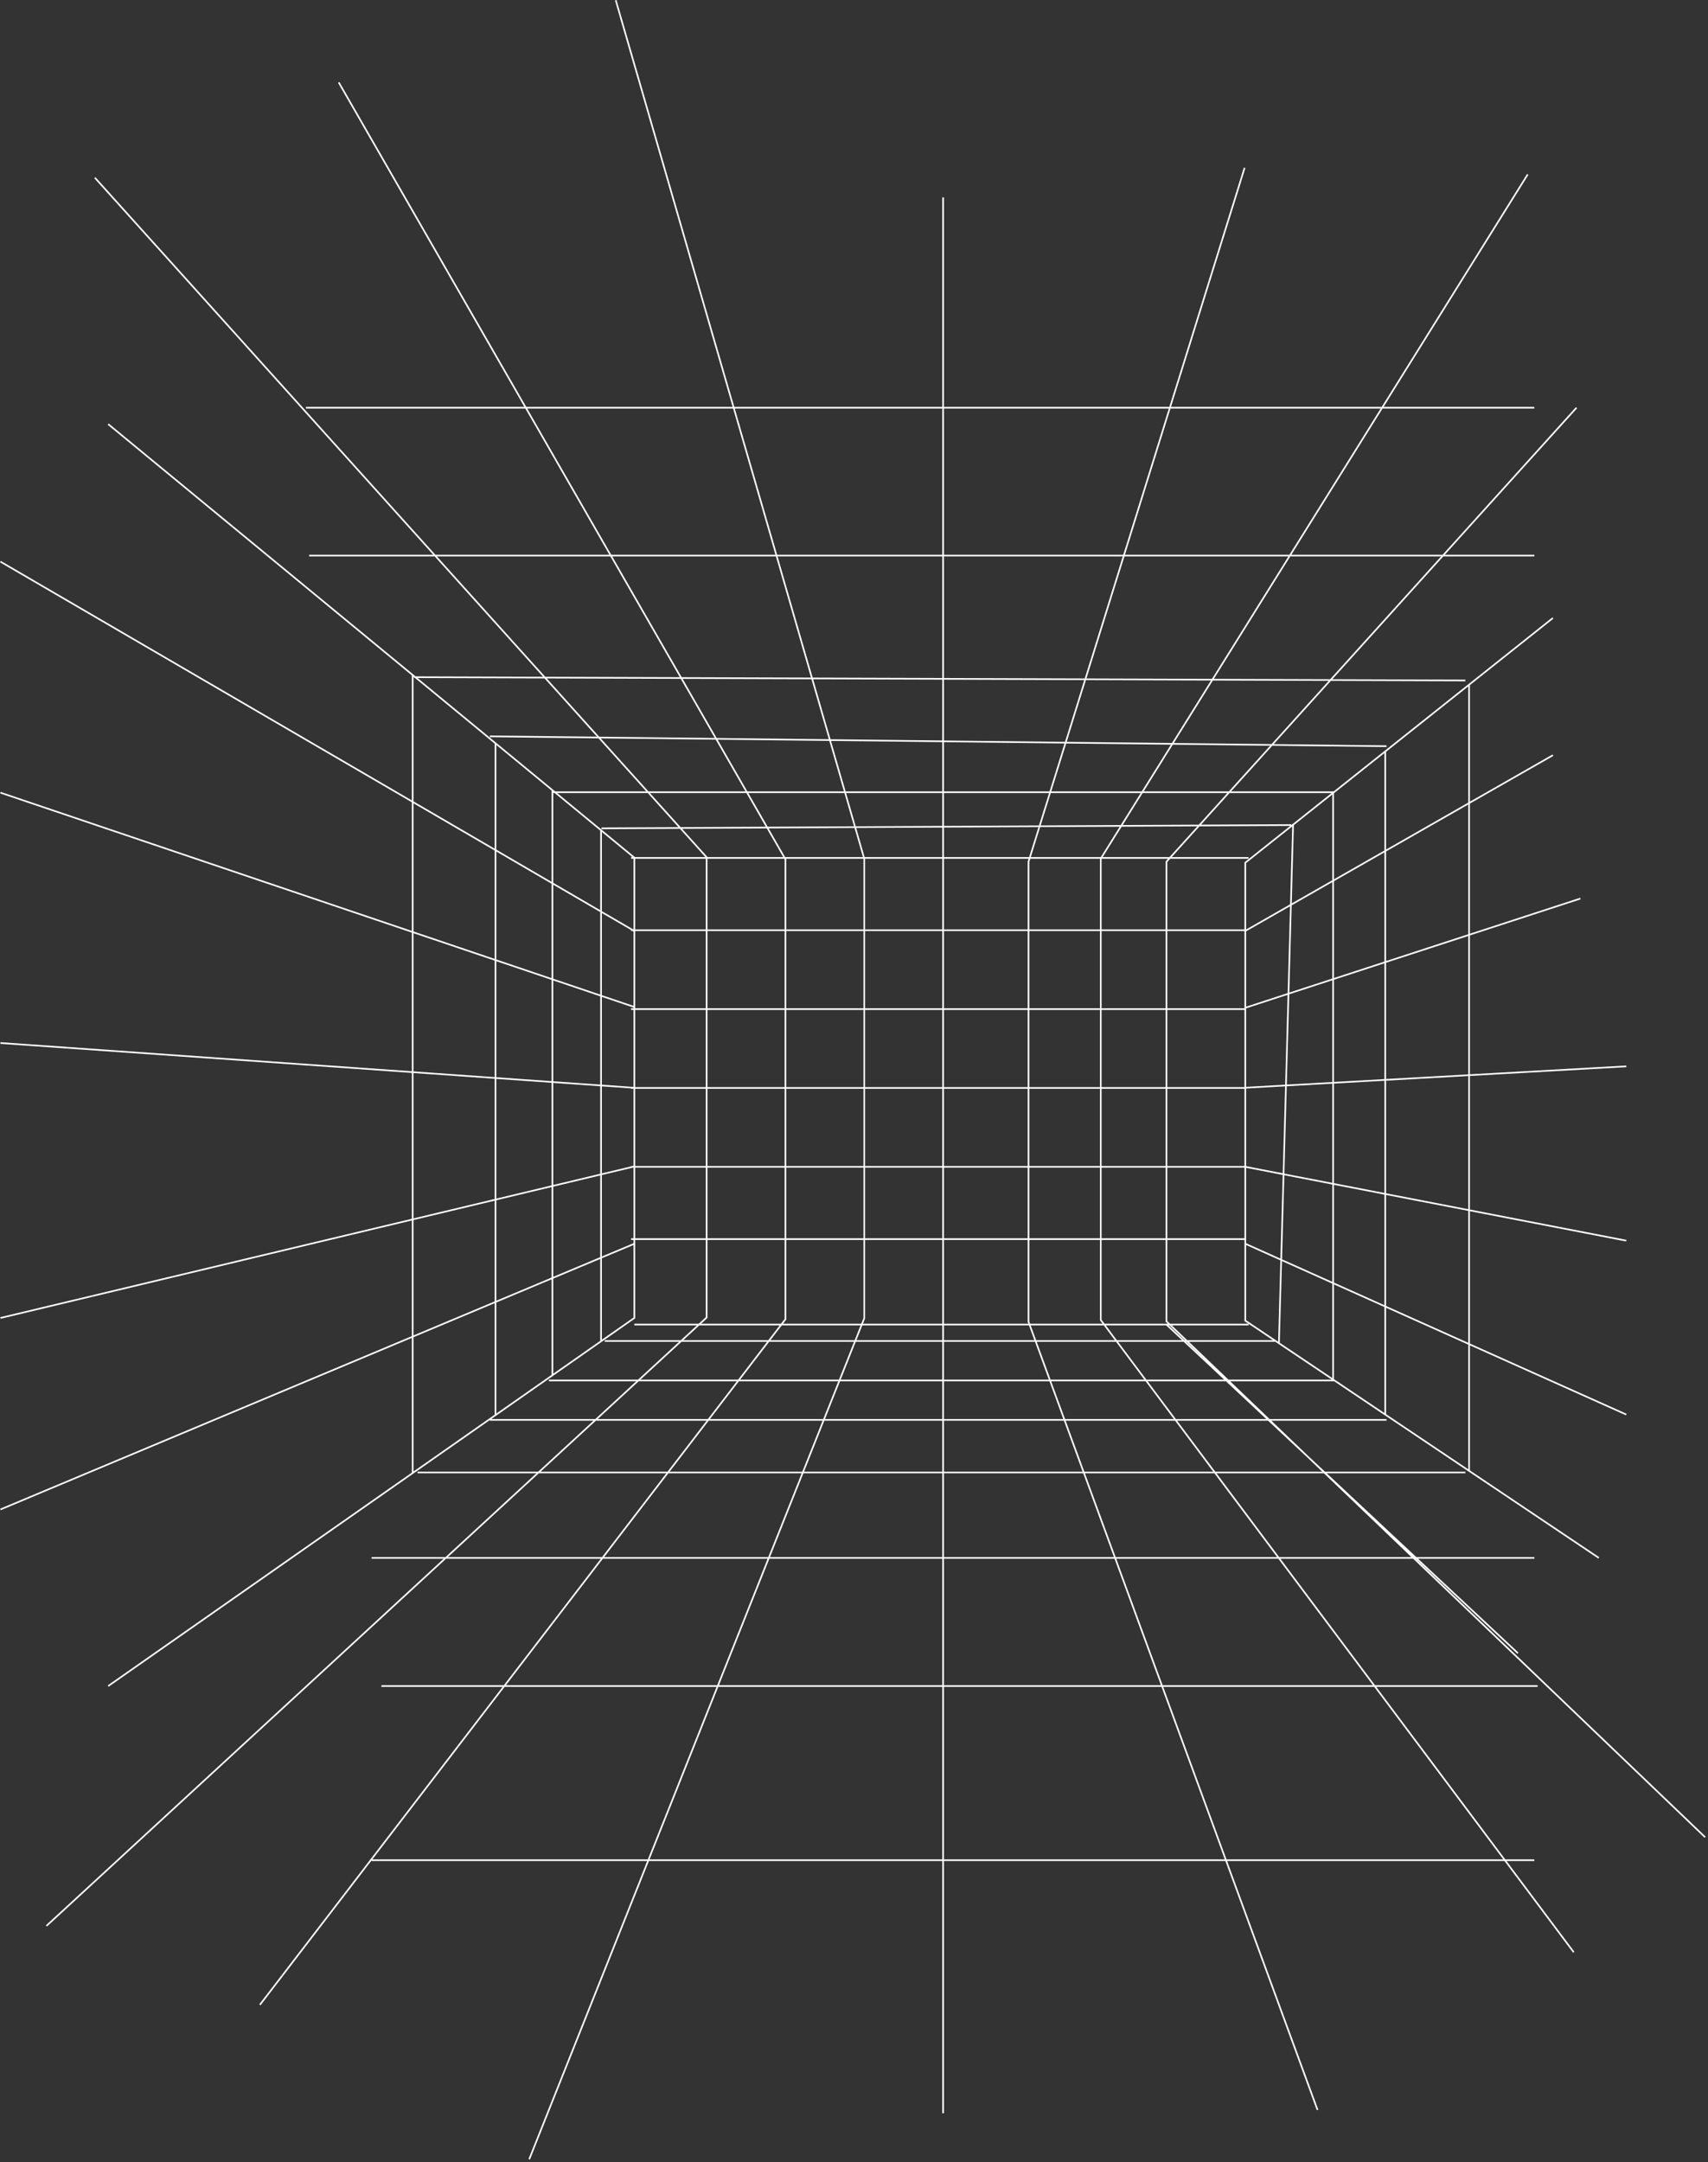 <svg width="520" height="658" viewBox="0 0 520 658" fill="none" xmlns="http://www.w3.org/2000/svg">
<rect x="0" y="0" width="520" height="658" fill="#333333" stroke="none"/>
<path fill-rule="evenodd" clip-rule="evenodd" d="M263.241 260.82H286.876V251.826L260.672 251.951L263.241 260.82ZM260.152 251.954L262.72 260.82H239.038L234.008 252.078L260.152 251.954ZM260.528 251.452L286.876 251.326V241.32H257.594L260.528 251.452ZM257.073 241.32L260.008 251.454L233.721 251.579L227.819 241.32H257.073ZM257.449 240.82H286.876V225.834L253.001 225.462L257.449 240.82ZM252.479 225.456L256.928 240.82H227.532L218.477 225.082L252.479 225.456ZM252.856 224.96L286.876 225.334V206.823L247.567 206.7L252.856 224.96ZM247.046 206.698L252.333 224.954L218.188 224.579L207.83 206.576L247.046 206.698ZM247.422 206.199L286.876 206.323V169.32H236.742L247.422 206.199ZM236.221 169.32L246.901 206.198L207.542 206.075L186.397 169.32H236.221ZM236.597 168.82H286.876V124.32H223.71L236.597 168.82ZM223.189 124.32L236.077 168.82H186.109L160.508 124.32H223.189ZM223.565 123.82L187.706 0L187.226 0.139L223.044 123.82H160.22L103.336 24.946L102.902 25.195L159.643 123.82H93.126V124.32H159.931L185.532 168.82H132.565L29.058 53.903L28.686 54.238L131.892 168.82H94.126V169.32H132.343L165.329 205.943L126.528 205.822L125.795 205.218L33.096 128.877L32.778 129.263L125.386 205.529V243.57L0.252 170.689L0 171.121L125.386 244.148V283.278L0.206 240.973L0.046 241.446L125.386 283.806V325.992L0.143 317.145L0.108 317.644L125.386 326.493V370.88L0.068 400.822L0.184 401.308L125.386 371.394V406.587L0.029 459.109L0.222 459.57L125.386 407.129V448.124L32.794 512.865L33.08 513.275L125.779 448.459L149.126 432.135V432.32H180.687L163.858 447.82H127.126V448.32H163.316L135.63 473.82H113.126V474.32H135.087L13.957 585.886L14.295 586.254L135.825 474.32H182.922L153.396 512.82H116.126V513.32H153.012L78.927 609.918L79.324 610.222L113.126 566.149V566.32H197.027L160.894 656.977L161.358 657.162L197.565 566.32H286.876V643.07H287.376V566.32H373.067L400.891 642.156L401.361 641.984L373.6 566.32H458.043L478.926 594.22L479.326 593.921L458.667 566.32H467.126V565.82H458.293L418.999 513.32H468.126V512.82H418.624L389.808 474.32H430.217L518.953 559.251L519.299 558.89L430.94 474.32H430.996L461.955 503.253L462.297 502.888L431.729 474.32H467.126V473.82H431.194L403.909 448.32H446.126V447.82H403.374L398.253 443.034L387.059 432.32H422.126V431.82H386.536L374.521 420.32H406.126V420.287L421.598 430.667L447.118 447.787L486.606 474.278L486.884 473.863L447.507 447.446V409.392L495.024 430.687L495.228 430.231L447.507 408.844V368.571L495.078 377.786L495.173 377.295L447.507 368.061V327.414L495.14 324.738L495.112 324.239L447.507 326.913V284.657L481.235 273.669L481.081 273.194L447.507 284.131V244.531L472.901 230.037L472.653 229.603L447.507 243.955V208.481L472.933 188.266L472.622 187.875L447.102 208.164L421.582 228.454L406.028 240.82H374.799L387.344 226.938L422.123 227.32L422.129 226.82L387.791 226.443L405.187 207.192L446.125 207.32L446.127 206.82L405.638 206.694L439.41 169.32H467.126V168.82H439.862L480.149 124.238L479.778 123.903L439.188 168.82H393.143L420.925 124.32H467.126V123.82H421.237L465.325 53.203L464.901 52.938L420.648 123.82H356.514L379.157 51.145L378.68 50.996L355.99 123.82H287.376V60.069H286.876V123.82H223.565ZM287.376 124.32V168.82H341.97L355.835 124.32H287.376ZM356.358 124.32L342.494 168.82H392.553L420.335 124.32H356.358ZM392.241 169.32H342.338L330.767 206.46L368.98 206.579L392.241 169.32ZM368.668 207.078L330.611 206.959L324.756 225.75L356.791 226.102L368.668 207.078ZM357.376 226.109L369.256 207.08L404.515 207.19L387.124 226.436L357.376 226.109ZM356.481 226.599L324.601 226.249L320.061 240.82H347.602L356.481 226.599ZM348.192 240.82L357.066 226.605L386.677 226.931L374.125 240.82H348.192ZM347.29 241.32H319.905L316.832 251.184L341.205 251.068L347.29 241.32ZM341.796 251.065L347.879 241.32H373.674L364.968 250.954L341.796 251.065ZM340.892 251.569L316.676 251.684L313.83 260.82H335.116L340.892 251.569ZM335.705 260.82L341.483 251.566L364.514 251.457L356.052 260.82H335.705ZM334.876 261.32H313.674L313.376 262.278V282.82H334.876V261.32ZM313.306 260.82L316.152 251.687L287.376 251.824V260.82H313.306ZM287.376 261.32H313.15L312.887 262.166L312.876 262.202V262.24V282.82H287.376V261.721V261.32ZM286.876 261.32V261.721V282.82H263.376V261.322V261.32H286.876ZM287.376 251.324L316.308 251.186L319.382 241.32H287.376V251.324ZM287.376 240.82H319.538L324.079 226.243L287.376 225.84V240.82ZM287.376 225.34L324.235 225.745L330.088 206.958L287.376 206.824V225.34ZM287.376 206.324L330.243 206.458L341.814 169.32H287.376V206.324ZM335.393 261.32H355.601L354.94 262.051L354.876 262.122V262.219V282.82H335.376V261.348L335.393 261.32ZM356.274 261.32L355.376 262.315V282.82H378.876V262.529V262.408L378.97 262.333L392.82 251.322L365.191 251.453L356.726 260.82H380.126V261.32H356.274ZM365.645 250.951L393.125 250.82L393.126 251.078L393.52 250.765L405.399 241.32H374.347L365.645 250.951ZM404.966 206.692L369.568 206.581L392.83 169.32H438.736L404.966 206.692ZM126.126 206.138L126.125 206.32L126.348 206.321L150.595 226.289V258.252L125.886 243.861V205.94L126.126 206.138ZM127.137 206.323L165.781 206.444L181.754 224.179L149.129 223.82L149.123 224.32L182.209 224.684L196.744 240.82H169.026L168.343 240.257L151.003 225.978L127.137 206.323ZM168.847 241.32L182.739 252.761V276.973L168.434 268.642V241.32H168.847ZM169.633 241.32H197.194L206.551 251.709L183.125 251.82L183.127 252.32L206.999 252.207L214.758 260.82H193.312L193.285 260.798L183.148 252.45L169.633 241.32ZM192.876 261.32H192.126V260.82H192.525L183.239 253.173V277.264L192.779 282.82H192.876V261.32ZM193.376 261.32V282.82H214.876V261.32H193.376ZM215.376 260.82H238.461L233.433 252.081L207.67 252.203L215.312 260.688L215.376 260.759V260.82ZM207.221 251.706L233.146 251.582L227.242 241.32H197.867L207.221 251.706ZM197.417 240.82H226.955L217.897 225.076L182.889 224.691L197.417 240.82ZM182.434 224.186L217.607 224.573L207.252 206.574L166.456 206.446L182.434 224.186ZM166.004 205.945L206.964 206.073L185.82 169.32H133.016L166.004 205.945ZM215.376 261.32V282.82H238.876V261.541L238.749 261.32H215.376ZM239.326 261.32L239.343 261.35L239.376 261.408V261.474V282.82H262.876V261.357L262.865 261.32H239.326ZM239.376 283.32H262.876V306.82H239.376V283.32ZM215.376 283.32H238.876V306.82H215.376V283.32ZM193.376 283.32H214.876V306.82H193.376V306.435V283.32ZM192.126 283.32V283.019L183.239 277.843V302.83L192.876 306.086V283.456L192.644 283.32H192.126ZM286.876 283.32H263.376V306.82H286.876V283.32ZM287.376 306.82V283.32H312.876V306.82H287.376ZM313.376 306.82V283.32H334.876V306.82H313.376ZM335.376 306.82V283.32H354.876V306.82H335.376ZM355.376 306.82V283.32H378.876V306.672V306.82H355.376ZM262.876 307.32H239.376V330.82H262.876V307.32ZM238.876 307.32H215.376V330.82H238.876V307.32ZM214.876 307.32H193.376V330.82H214.876V307.32ZM192.876 306.82H192.126V307.32H192.876V330.76L183.239 330.079V303.357L192.876 306.614V306.82ZM378.876 307.32H355.376V330.82H378.876V307.32ZM354.876 307.32H335.376V330.82H354.876V307.32ZM334.876 307.32H313.376V330.82H334.876V307.32ZM312.876 307.32H287.376V330.82H312.876V307.32ZM286.876 307.32H263.376V330.82H286.876V307.32ZM239.376 331.32H262.876V354.82H239.376V331.32ZM215.376 331.32H238.876V354.82H215.376V331.32ZM193.376 331.32H214.876V354.82H193.376V331.32ZM192.126 331.32V331.208L183.239 330.58V357.058L192.126 354.935V354.82H192.604L192.876 354.755V331.32H192.126ZM286.876 331.32H263.376V354.82H286.876V331.32ZM287.376 354.82V331.32H312.876V354.82H287.376ZM313.376 354.82V331.32H334.876V354.82H313.376ZM335.376 354.82V331.32H354.876V354.82H335.376ZM355.376 354.82V331.32H378.876V354.82H355.376ZM262.876 355.32H239.376V376.82H262.876V355.32ZM238.876 355.32H215.376V376.82H238.876V355.32ZM214.876 355.32H193.376V376.82H214.876V355.32ZM192.663 355.32H192.876V376.82H192.126V377.32H192.876V378.31L183.239 382.348V357.572L192.663 355.32ZM378.876 355.32H355.376V376.82H378.876V355.32ZM354.876 355.32H335.376V376.82H354.876V355.32ZM334.876 355.32H313.376V376.82H334.876V355.32ZM312.876 355.32H287.376V376.82H312.876V355.32ZM286.876 355.32H263.376V376.82H286.876V355.32ZM239.376 377.32H262.876V401.106L262.193 402.82H238.388L239.324 401.599L239.376 401.532V401.447V377.32ZM215.376 377.32H238.876V401.362L237.758 402.82H213.454L215.295 401.124L215.376 401.049V400.94V377.32ZM193.376 377.32H214.876V400.83L212.716 402.82H193.126V403.32H212.173L207.287 407.82H184.126V408.32H206.744L194.259 419.82H167.126V420.32H193.716L181.23 431.82H149.577L150.988 430.833L168.327 418.709L183.132 408.357L193.269 401.27L193.376 401.195V401.065V378.477V377.32ZM286.876 377.32H263.376V401.154V401.202L263.358 401.247L262.731 402.82H286.876V401.675V377.32ZM287.376 401.675V377.32H312.876V402.218V402.263L312.891 402.304L313.08 402.82H287.376V401.675ZM313.376 402.174V377.32H334.876V401.677V401.761L334.926 401.827L335.668 402.82H313.613L313.376 402.174ZM335.376 401.594V377.32H354.876V402.102V402.209L354.953 402.283L355.514 402.82H336.293L335.376 401.594ZM355.376 401.995V377.32H378.876V378.471V401.872V402.006L378.987 402.08L380.089 402.82H356.237L355.376 401.995ZM237.375 403.32H212.911L208.025 407.82H233.923L237.375 403.32ZM234.554 407.82L238.005 403.32H261.994L260.2 407.82H234.554ZM233.54 408.32H207.482L194.997 419.82H224.72L233.54 408.32ZM225.35 419.82L234.17 408.32H260.001L255.417 419.82H225.35ZM224.337 420.32H194.454L181.968 431.82H215.517L224.337 420.32ZM216.147 431.82L224.967 420.32H255.218L250.635 431.82H216.147ZM215.134 432.32H181.425L164.596 447.82H203.246L215.134 432.32ZM203.876 447.82L215.764 432.32H250.435L244.257 447.82H203.876ZM202.863 448.32H164.054L136.368 473.82H183.306L202.863 448.32ZM183.936 473.82L203.493 448.32H244.058L233.895 473.82H183.936ZM183.553 474.32L154.026 512.82H218.35L233.695 474.32H183.553ZM153.642 513.32L113.378 565.82H197.226L218.151 513.32H153.642ZM373.416 565.82H457.669L418.374 513.32H354.154L373.416 565.82ZM353.622 513.32L372.884 565.82H287.376V513.32H353.622ZM353.971 512.82H418L389.184 474.32H339.846L353.971 512.82ZM339.313 474.32L353.438 512.82H287.376V474.32H339.313ZM339.662 473.82H388.81L369.724 448.32H330.306L339.662 473.82ZM329.774 448.32L339.13 473.82H287.376V448.32H329.774ZM330.123 447.82H369.349L357.748 432.32H324.436L330.123 447.82ZM323.903 432.32L329.59 447.82H287.376V432.32H323.903ZM324.253 431.82H357.374L348.767 420.32H320.033L324.253 431.82ZM319.501 420.32L323.72 431.82H287.376V420.32H319.501ZM319.85 419.82H348.392L339.785 408.32H315.631L319.85 419.82ZM315.098 408.32L319.317 419.82H287.376V408.32H315.098ZM315.447 407.82H339.411L336.043 403.32H313.796L315.447 407.82ZM313.264 403.32L314.915 407.82H287.376V403.32H313.264ZM336.667 403.32L340.035 407.82H359.841L355.026 403.32H336.667ZM355.759 403.32L360.574 407.82H360.738L356.036 403.32H355.759ZM356.76 403.32L361.461 407.82H387.542L380.126 402.844V403.32H356.76ZM388.126 408.211V408.32H361.984L373.999 419.82H405.43L389.23 408.952L388.126 408.211ZM372.681 419.82L360.376 408.32H340.409L349.017 419.82H372.681ZM349.391 420.32L357.998 431.82H385.521L373.216 420.32H349.391ZM386.056 432.32H358.373L369.974 447.82H402.53L397.908 443.396L386.056 432.32ZM403.052 448.32H370.348L389.434 473.82H429.695L403.052 448.32ZM430.418 473.82H430.461L428.608 472.087L430.418 473.82ZM361.109 408.32L367.552 414.341L361.26 408.32H361.109ZM286.876 513.32V565.82H197.764L218.689 513.32H286.876ZM218.889 512.82H286.876V474.32H234.234L218.889 512.82ZM286.876 448.32V473.82H234.433L244.596 448.32H286.876ZM244.796 447.82H286.876V432.32H250.973L244.796 447.82ZM286.876 420.32V431.82H251.173L255.756 420.32H286.876ZM255.956 419.82H286.876V408.32H260.539L255.956 419.82ZM286.876 403.32V407.82H260.738L262.532 403.32H286.876ZM151.095 226.701V258.543L167.934 268.35V240.568L151.095 226.701ZM192.876 378.852L183.239 382.89V407.673L192.876 400.935V378.852ZM182.739 408.022V383.099L168.434 389.093V418.025L182.739 408.022ZM167.934 418.374V389.302L151.095 396.358V430.148L167.934 418.374ZM150.595 430.498V396.567L125.886 406.92V447.775L150.595 430.498ZM125.886 406.378L150.595 396.025V365.371L125.886 371.275V406.378ZM125.886 370.761L150.595 364.857V328.274L125.886 326.529V370.761ZM125.886 326.028L150.595 327.773V292.325L125.886 283.975V326.028ZM125.886 283.447L150.595 291.797V258.83L125.886 244.439V283.447ZM151.095 259.121V291.966L167.934 297.657V268.929L151.095 259.121ZM168.434 269.22V297.826L182.739 302.661V277.552L168.434 269.22ZM182.739 303.188L168.434 298.354V329.033L182.739 330.044V303.188ZM182.739 330.545L168.434 329.534V360.595L182.739 357.177V330.545ZM182.739 357.691L168.434 361.109V388.551L182.739 382.557V357.691ZM167.934 388.76V361.229L151.095 365.252V395.816L167.934 388.76ZM151.095 364.738L167.934 360.715V329.499L151.095 328.309V364.738ZM151.095 327.808L167.934 328.998V298.185L151.095 292.494V327.808ZM447.007 208.878V244.24L421.987 258.52V228.771L447.007 208.878ZM421.487 229.168V258.805L406.114 267.579V241.391L421.487 229.168ZM421.487 259.381L406.114 268.155V297.617L421.487 292.608V259.381ZM405.614 241.788V267.865L393.272 274.909L393.922 251.084L405.614 241.788ZM405.614 268.44L393.256 275.494L392.531 302.042L405.614 297.779V268.44ZM393.411 251.491L392.764 275.199L379.376 282.84V262.649L393.411 251.491ZM392.748 275.784L379.376 283.416V306.328L392.027 302.206L392.748 275.784ZM379.376 330.739V306.853L392.012 302.737L391.266 330.072L379.376 330.739ZM391.767 330.043L392.517 302.572L405.614 298.305V329.266L391.767 330.043ZM406.114 329.238V298.142L421.487 293.134V328.374L406.114 329.238ZM421.987 328.346V292.971L447.007 284.82V326.941L421.987 328.346ZM447.007 244.816V284.294L421.987 292.445V259.096L447.007 244.816ZM421.987 328.847L447.007 327.442V367.965L421.987 363.118V328.847ZM421.987 363.627L447.007 368.474V408.62L421.987 397.406V363.627ZM421.987 397.954L447.007 409.168V447.111L421.987 430.326V397.954ZM421.487 397.73V429.99L406.114 419.677V390.841L421.487 397.73ZM405.614 390.616V419.341L389.623 408.613L390.301 383.753L405.614 390.616ZM389.807 383.532L389.131 408.284L379.376 401.739V378.857L389.807 383.532ZM389.822 382.991L379.376 378.309V355.373L390.517 357.531L389.822 382.991ZM390.53 357.024L379.376 354.864V331.24L391.252 330.573L390.53 357.024ZM391.028 357.121L391.753 330.545L405.614 329.767V359.946L391.028 357.121ZM406.114 360.043V329.738L421.487 328.875V363.021L406.114 360.043ZM406.114 360.552L421.487 363.53V397.182L406.114 390.293V360.552ZM405.614 360.456V390.069L390.316 383.212L391.014 357.627L405.614 360.456Z" fill="white"/>
</svg>
